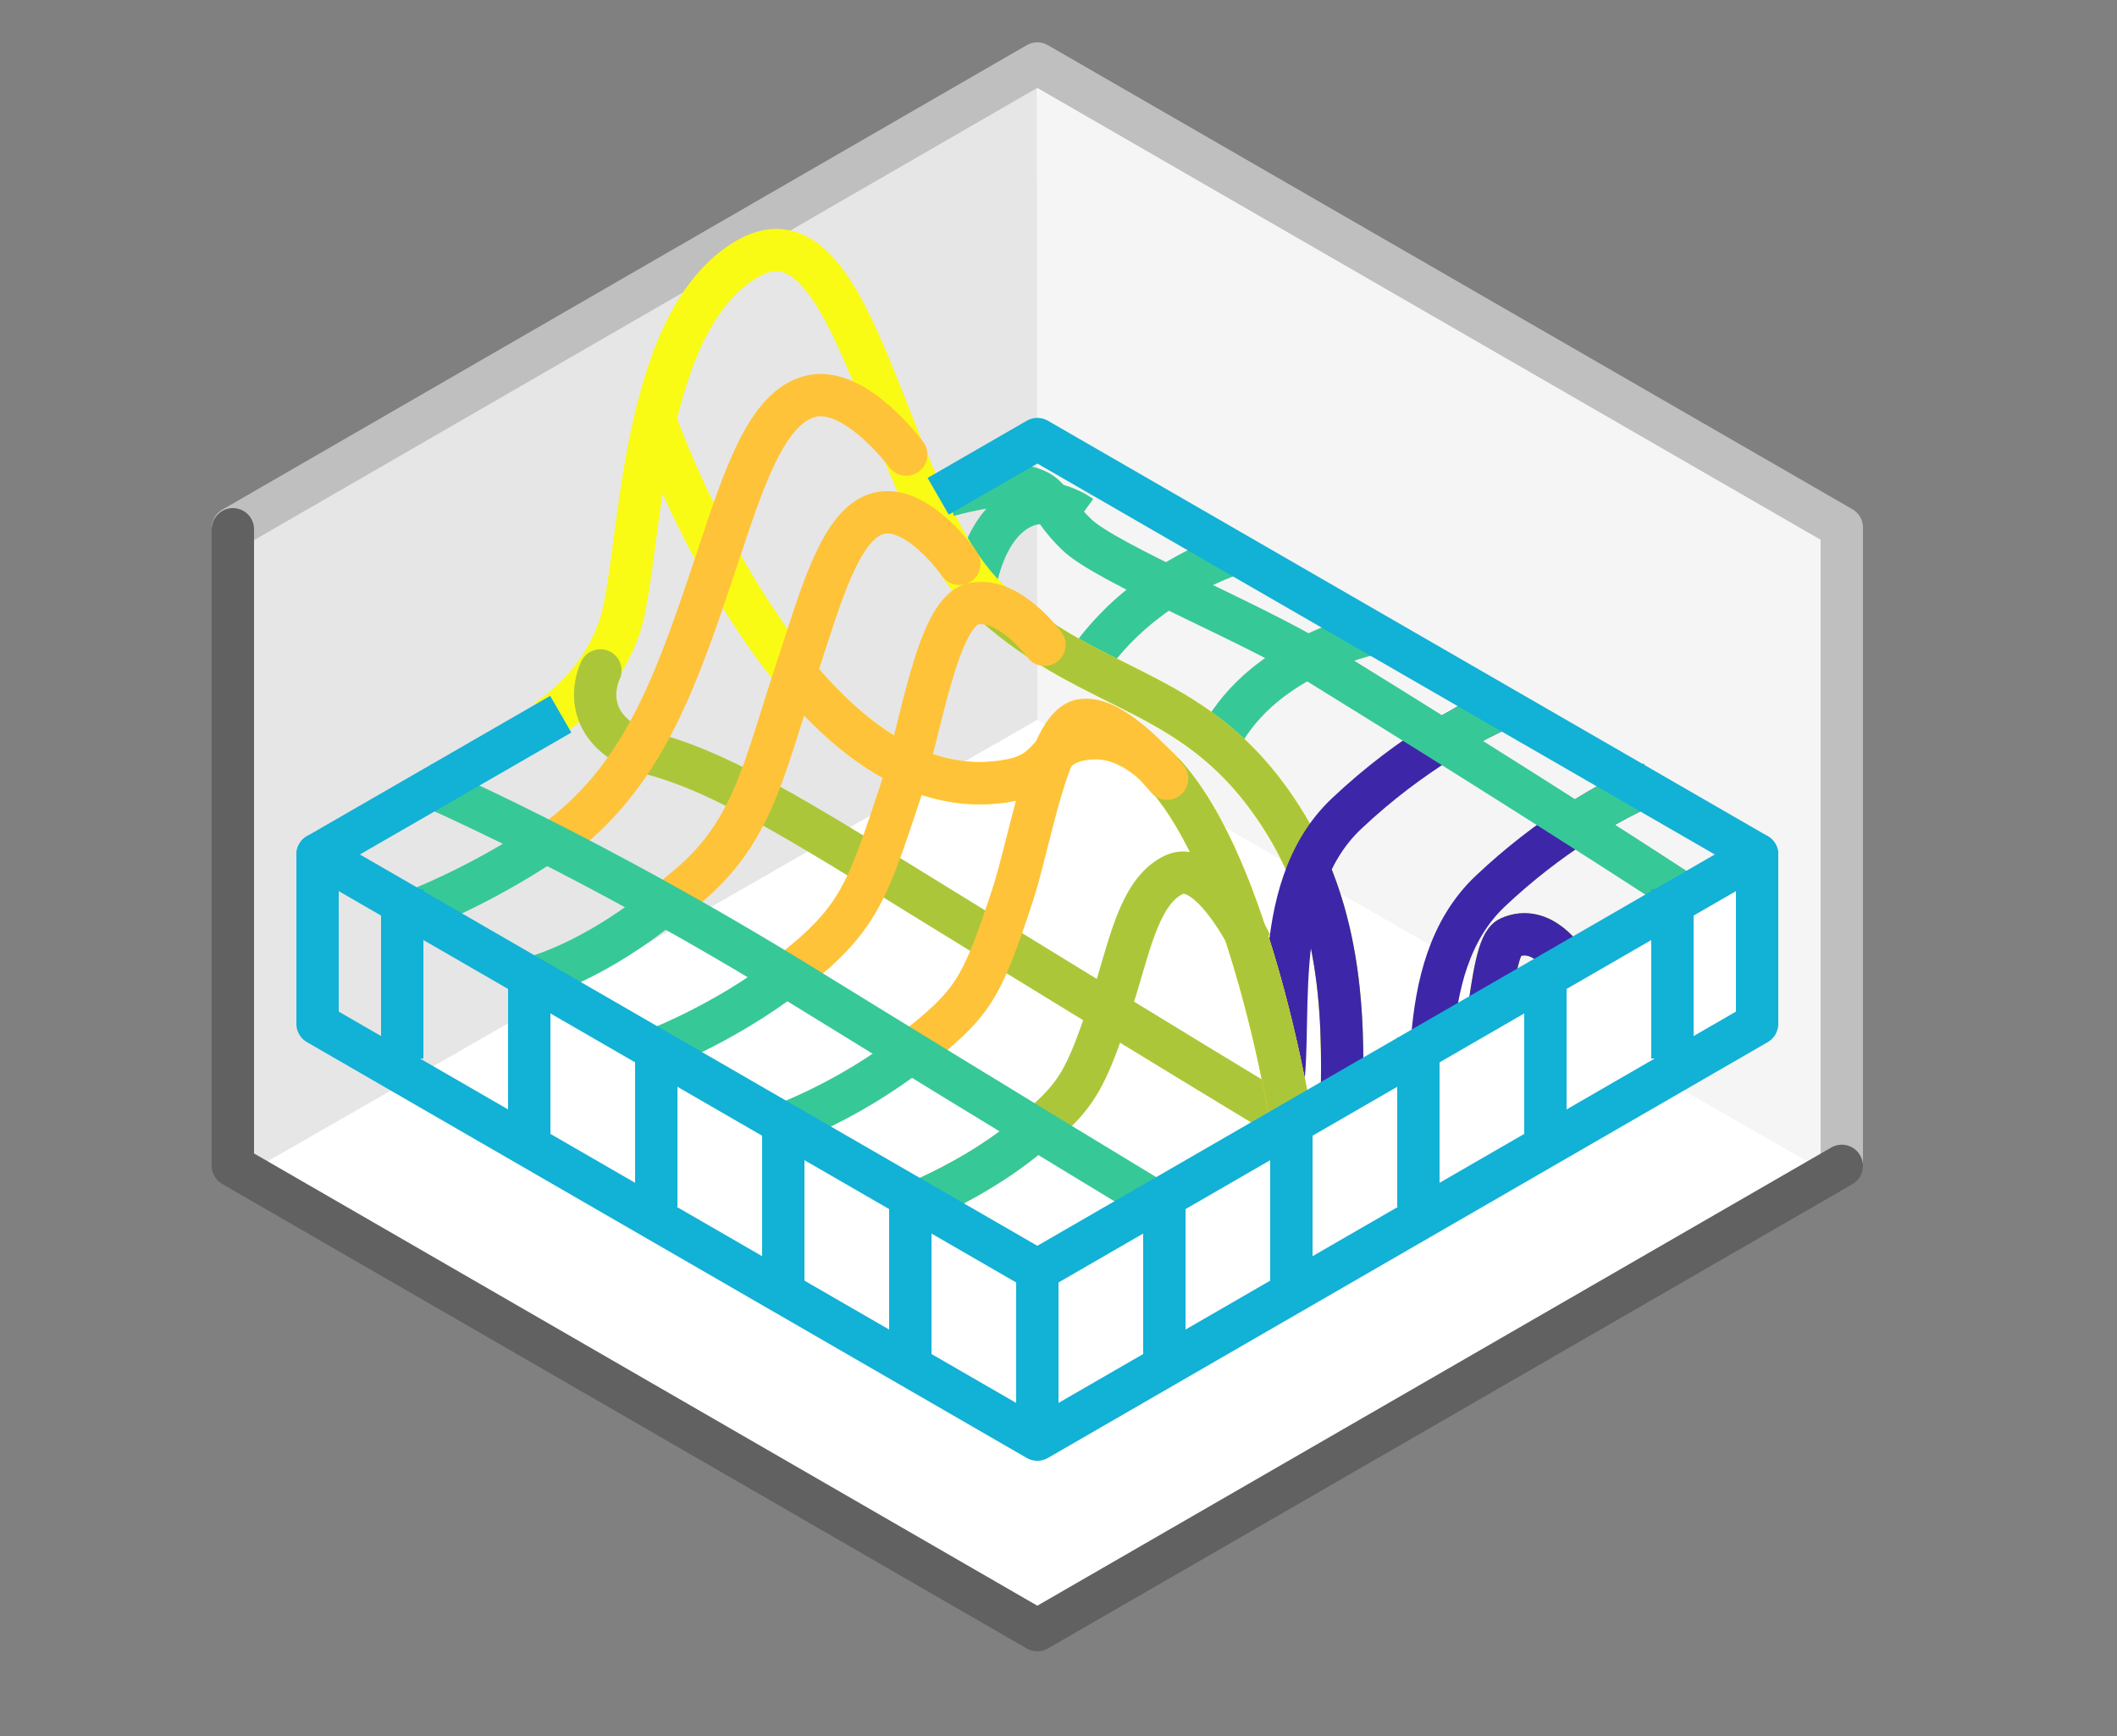<svg width="50" height="41" viewBox="0 0 50 41" fill="none" xmlns="http://www.w3.org/2000/svg">
<rect x="0" y="0" width="50" height="41" fill="#808080" stroke="none"/>
<path d="M5.5 27.5V12.5L24.5 1.5L43.5 12.5V27.5L24.5 38.5L5.5 27.5Z" fill="white"/>
<path d="M24.5 17L24.506 2.083L43.02 12.754V27.622L24.5 17Z" fill="#F5F5F5"/>
<path d="M24.5 17L24.494 2.083L5.98 12.767L5.98 27.622L24.5 17Z" fill="#E6E6E6"/>
<path d="M43.5 27.5V12.459L24.5 1.5L5.5 12.47" stroke="#BFBFBF" stroke-linecap="round" stroke-linejoin="round"/>
<path d="M5.5 12.5V27.53L24.5 38.5L43.5 27.535" stroke="#616161" stroke-linecap="round" stroke-linejoin="round"/>
<path d="M32.571 14.932C32.571 14.932 30.089 15.348 28.927 17.246" stroke="#37C897"/>
<path d="M25.526 12.188C25.526 12.188 24.839 11.686 24.192 11.963C23.162 12.405 23 14 23 14" stroke="#37C897"/>
<path d="M25.9 15.351C26.976 13.977 28.41 13.336 29.089 13.094" stroke="#37C897" stroke-linecap="round"/>
<path d="M37 22.728C37 22.728 36.427 21.79 35.648 22.147C34.868 22.505 35.309 29.406 32.805 29.406C30.3 29.406 33.174 23.885 30.285 19.334C28.287 16.186 25.895 16.48 23.395 14.206C20.895 11.931 20.277 4.58 17.646 6.115C15.014 7.65 15.162 13.296 14.627 14.823C14.093 16.35 12.873 17.027 12.873 17.027" stroke="#F9FB15"/>
<path d="M23.395 14.206C25.895 16.481 28.287 16.186 30.285 19.334C30.537 19.731 30.745 20.135 30.917 20.543C32.713 24.806 30.519 29.406 32.805 29.406C35.309 29.406 34.868 22.505 35.648 22.147C36.427 21.79 37 22.728 37 22.728" stroke="#ABC739"/>
<path d="M35.603 16.671C35.603 16.671 34.938 16.924 33.986 17.523C33.349 17.924 32.582 18.48 31.801 19.218C29.854 21.059 30.608 24.478 30.231 25.972" stroke="#3E26A8"/>
<path d="M37 22.727C37 22.727 36.427 21.79 35.648 22.147C35.136 22.381 35.15 25.429 34.514 27.5C34.18 28.587 33.667 29.406 32.805 29.406C31.887 29.406 31.691 28.664 31.67 27.5C31.638 25.765 31.992 23.094 30.917 20.543" stroke="#3E26A8"/>
<path d="M30.5 26.5C30.5 26.5 27.125 24.468 22.001 21.309C18.801 19.336 16.87 18.113 15.092 17.73C13.561 17.055 14.181 15.834 14.181 15.834" stroke="#ABC739" stroke-linecap="round"/>
<path d="M15.5 10C15.5 10 18.875 19.439 23.898 18.421C24.928 18.212 24.675 17.528 25.723 17.439C29.03 17.156 30.5 26.5 30.5 26.5" stroke="#F9FB15"/>
<path d="M30.5 26.5C30.5 26.5 29.03 17.157 25.723 17.439C24.675 17.528 24.928 18.212 23.898 18.421C21.876 18.831 20.121 17.547 18.746 15.865" stroke="#FEC338"/>
<path d="M30.5 26.5C30.5 26.5 29.551 20.47 27.464 18.245" stroke="#ABC739"/>
<path d="M13.263 19.751C15.265 18.194 16.002 16.004 16.978 13.075C17.564 11.317 18.107 9.599 19.16 9.356C20.212 9.114 21.404 10.736 21.404 10.736" stroke="#FEC338" stroke-linecap="round"/>
<path d="M9.675 21.56C9.675 21.56 11.252 20.992 12.98 19.82" stroke="#37C897"/>
<path d="M16.038 21.102C17.792 19.738 17.999 18.258 18.854 15.693C19.367 14.154 19.842 12.334 20.764 12.121C21.686 11.909 22.657 13.316 22.657 13.316" stroke="#FEC338" stroke-linecap="round"/>
<path d="M12.459 23.123C12.459 23.123 13.747 22.864 15.5 21.5" stroke="#37C897"/>
<path d="M21.511 24.852C22.998 23.695 23.174 23.369 23.899 21.194C24.334 19.888 24.737 17.195 25.519 17.015C26.3 16.834 27.565 18.39 27.565 18.39" stroke="#FEC338" stroke-linecap="round"/>
<path d="M18.475 26.566C18.475 26.566 20.024 26.008 21.511 24.852" stroke="#37C897"/>
<path d="M29.548 22.294C29.548 22.294 28.574 20.27 27.729 20.659C26.885 21.049 26.663 22.442 26.272 23.616C25.62 25.573 25.462 25.918 24.124 26.958C23.182 27.691 22.213 28.156 21.722 28.367" stroke="#ABC739"/>
<path d="M24.221 26.877C23.313 27.624 22.239 28.143 21.742 28.358" stroke="#37C897"/>
<path d="M18.67 22.97C20.287 21.712 20.478 21.067 21.267 18.701C21.74 17.282 22.126 14.461 22.976 14.265C23.826 14.069 24.668 15.228 24.668 15.228" stroke="#FEC338" stroke-linecap="round"/>
<path d="M15.368 24.834C15.368 24.834 17.053 24.227 18.67 22.97" stroke="#37C897"/>
<path d="M30.5 26.5C30.5 26.5 30.88 27.972 31.251 28.411C31.464 28.664 31.788 29.083 32.164 29.277C32.44 29.42 33.047 29.383 33.047 29.383" stroke="#3E26A8"/>
<path d="M39 18.5C39 18.5 38.241 18.789 37.184 19.479C36.589 19.868 35.9 20.384 35.198 21.047C33.251 22.888 34.005 26.307 33.628 27.801C33.251 29.296 32.729 29.376 32.729 29.376" stroke="#3E26A8"/>
<path d="M39 18.5C39 18.5 38.241 18.789 37.185 19.479" stroke="#37C897"/>
<path d="M35.603 16.671C35.603 16.671 34.938 16.924 33.986 17.523" stroke="#37C897"/>
<path d="M39.579 21C39.579 21 36.274 18.835 31.151 15.676C29.558 14.694 26.128 13.305 25.428 12.623C24.728 11.941 24.87 11.654 24.234 11.5C23.599 11.346 22.387 11.706 22.387 11.706" stroke="#37C897"/>
<path d="M27.5 28.5C27.5 28.5 24.125 26.468 19.001 23.309C13.878 20.15 10 18.5 10 18.5" stroke="#37C897"/>
<path d="M25 35.5L24.5 30L41.5 20V24.5L25 35.5Z" fill="white"/>
<path d="M41.5 20.18V24.18L24.5 34L7.5 24.18V20.18" stroke="#12B1D6" stroke-linecap="round" stroke-linejoin="round"/>
<path d="M13.244 16.868L7.5 20.18L24.5 30L41.5 20.18L24.5 10.37L22.158 11.721" stroke="#12B1D6" stroke-linejoin="round"/>
<line x1="24.5" y1="30" x2="24.5" y2="34" stroke="#12B1D6"/>
<line x1="27.5" y1="28" x2="27.5" y2="32" stroke="#12B1D6"/>
<line x1="21.5" y1="28" x2="21.5" y2="32" stroke="#12B1D6"/>
<line x1="30.5" y1="26.5" x2="30.5" y2="30.5" stroke="#12B1D6"/>
<line x1="18.5" y1="26.5" x2="18.5" y2="30.5" stroke="#12B1D6"/>
<line x1="33.5" y1="24.5" x2="33.5" y2="28.5" stroke="#12B1D6"/>
<line x1="12.5" y1="23" x2="12.5" y2="27" stroke="#12B1D6"/>
<line x1="15.5" y1="24.5" x2="15.5" y2="28.5" stroke="#12B1D6"/>
<line x1="36.5" y1="23" x2="36.5" y2="27" stroke="#12B1D6"/>
<line x1="39.5" y1="21" x2="39.5" y2="25" stroke="#12B1D6"/>
<line x1="9.5" y1="21" x2="9.5" y2="25" stroke="#12B1D6"/>

</svg>
